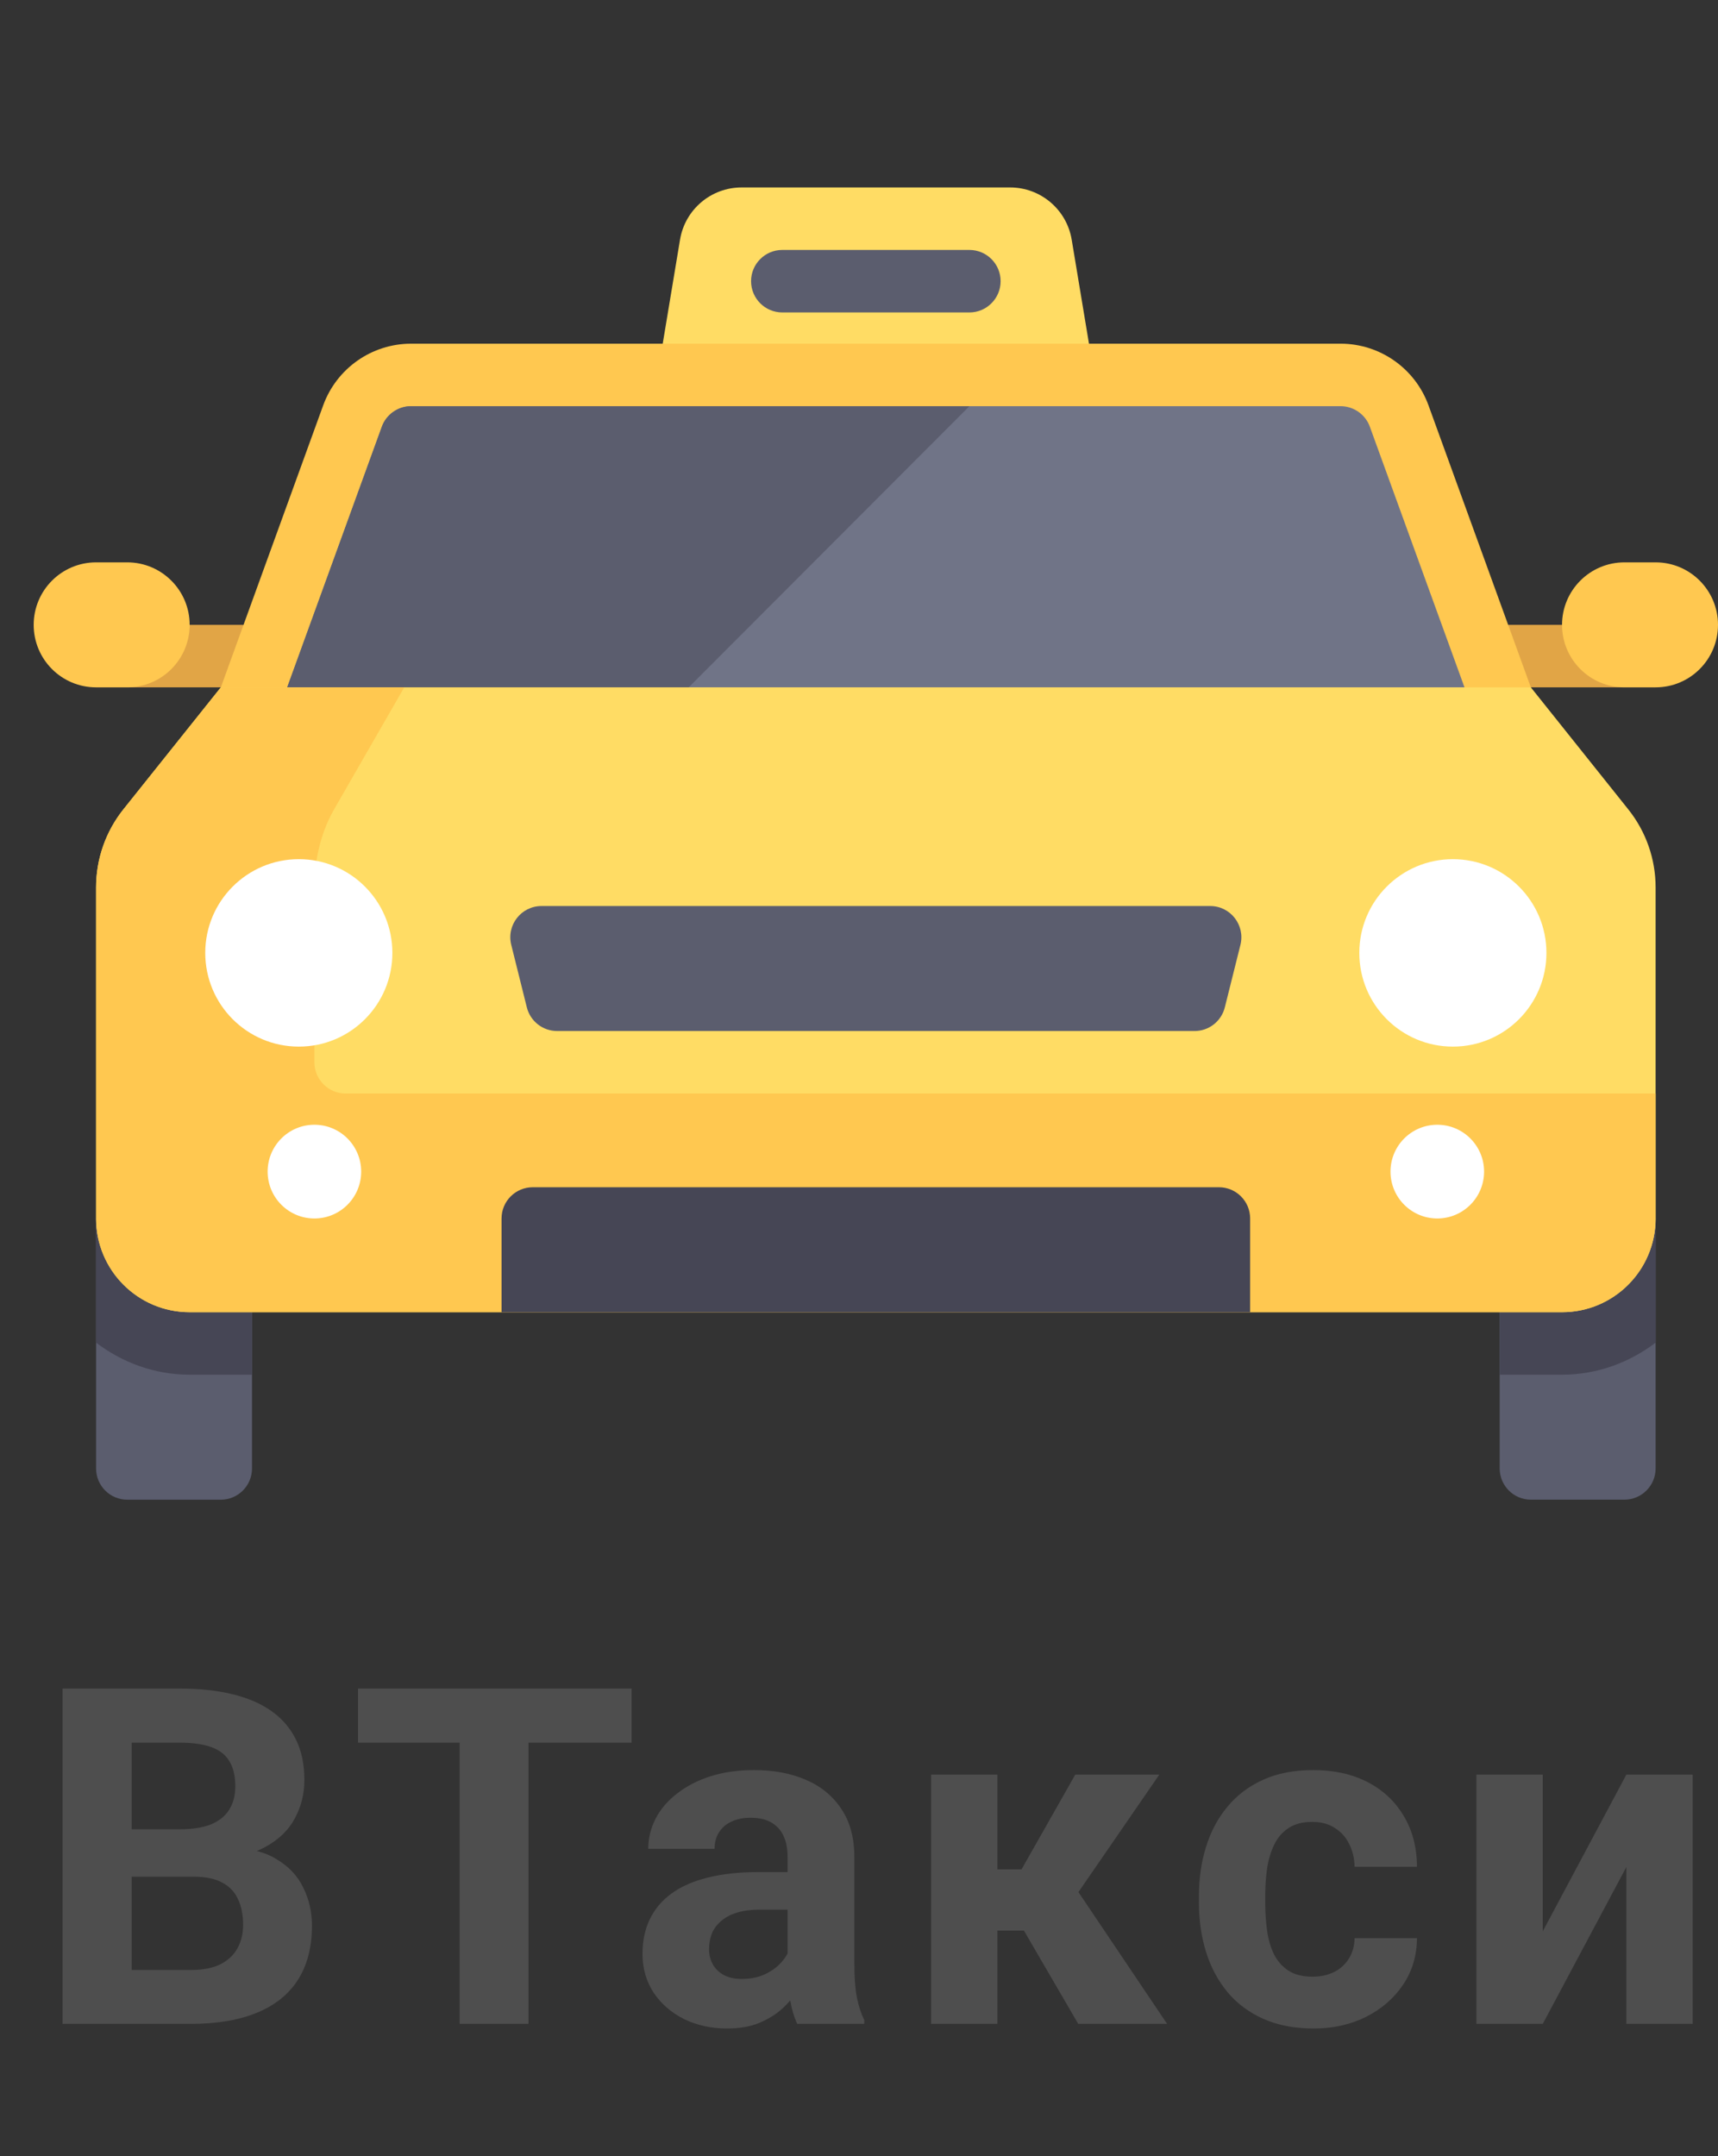 <svg width="51" height="64" viewBox="0 0 51 64" fill="none" xmlns="http://www.w3.org/2000/svg">
<rect x="0" y="0" width="51" height="64" fill="#333333" stroke="none"/>
<path d="M29.987 5.564H22.013C21.108 5.564 20.335 6.22 20.187 7.114L19.519 11.128H32.481L31.814 7.114C31.665 6.22 30.892 5.564 29.987 5.564Z" fill="#FFDC64"/>
<path d="M7.481 18.547H2.852V20.402H7.481V18.547Z" fill="#E1A546"/>
<path d="M49.148 18.547H44.519V20.402H49.148V18.547Z" fill="#E1A546"/>
<path d="M39.795 10.201H12.205C11.037 10.201 9.994 10.933 9.594 12.032L6.556 20.402V23.184H45.444V20.402L42.406 12.032C42.007 10.933 40.963 10.201 39.795 10.201Z" fill="#FFC850"/>
<path d="M2.852 16.692H3.778C4.8 16.692 5.63 17.523 5.63 18.547C5.63 19.572 4.801 20.402 3.778 20.402H2.852C1.829 20.402 1 19.572 1 18.547C1 17.523 1.829 16.692 2.852 16.692Z" fill="#FFC850"/>
<path d="M48.222 16.692H49.148C50.171 16.692 51 17.523 51 18.547C51 19.572 50.171 20.402 49.148 20.402H48.222C47.199 20.402 46.37 19.572 46.37 18.547C46.37 17.523 47.199 16.692 48.222 16.692Z" fill="#FFC850"/>
<path d="M39.795 12.056C40.183 12.056 40.533 12.301 40.665 12.666L43.593 20.729V21.329H8.407V20.729L11.335 12.666C11.467 12.301 11.817 12.056 12.205 12.056H39.795Z" fill="#707487"/>
<path d="M28.778 12.056H12.205C11.817 12.056 11.467 12.301 11.335 12.666L8.407 20.729V21.329H19.519L28.778 12.056Z" fill="#5B5D6E"/>
<path d="M2.852 36.168V43.587C2.852 44.099 3.266 44.514 3.778 44.514H6.555C7.067 44.514 7.481 44.099 7.481 43.587V36.168H2.852Z" fill="#5B5D6E"/>
<path d="M2.852 39.853C3.628 40.441 4.583 40.804 5.63 40.804H7.481V36.167H2.852V39.853Z" fill="#464655"/>
<path d="M49.148 36.167V43.586C49.148 44.098 48.733 44.513 48.222 44.513H45.444C44.933 44.513 44.519 44.098 44.519 43.586V36.167H49.148Z" fill="#5B5D6E"/>
<path d="M49.148 39.853C48.372 40.441 47.417 40.804 46.37 40.804H44.519V36.167H49.148V39.853Z" fill="#464655"/>
<path d="M48.336 24.023L45.444 20.402H6.556L3.663 24.023C3.138 24.68 2.852 25.498 2.852 26.34V36.167C2.852 37.704 4.095 38.949 5.63 38.949H46.37C47.904 38.949 49.148 37.704 49.148 36.167V26.34C49.148 25.498 48.862 24.68 48.336 24.023Z" fill="#FFDC64"/>
<path d="M10.259 32.458C9.748 32.458 9.333 32.042 9.333 31.53V26.34C9.333 25.497 9.54 24.68 9.918 24.023L12 20.402H6.556L3.663 24.023C3.138 24.68 2.852 25.497 2.852 26.34V36.167C2.852 37.703 4.095 38.949 5.63 38.949H46.37C47.904 38.949 49.148 37.703 49.148 36.167V32.458H10.259V32.458Z" fill="#FFC850"/>
<path d="M16.538 30.603H35.462C35.887 30.603 36.257 30.313 36.36 29.9L36.823 28.046C36.969 27.46 36.527 26.893 35.925 26.893H16.075C15.472 26.893 15.03 27.46 15.177 28.046L15.639 29.9C15.742 30.313 16.113 30.603 16.538 30.603Z" fill="#5B5D6E"/>
<path d="M9.333 36.167C10.101 36.167 10.722 35.544 10.722 34.776C10.722 34.008 10.101 33.385 9.333 33.385C8.566 33.385 7.945 34.008 7.945 34.776C7.945 35.544 8.566 36.167 9.333 36.167Z" fill="white"/>
<path d="M42.667 36.167C43.434 36.167 44.056 35.544 44.056 34.776C44.056 34.008 43.434 33.385 42.667 33.385C41.9 33.385 41.278 34.008 41.278 34.776C41.278 35.544 41.9 36.167 42.667 36.167Z" fill="white"/>
<path d="M8.871 31.066C10.405 31.066 11.648 29.821 11.648 28.284C11.648 26.748 10.405 25.502 8.871 25.502C7.336 25.502 6.093 26.748 6.093 28.284C6.093 29.821 7.336 31.066 8.871 31.066Z" fill="white"/>
<path d="M43.13 31.066C44.664 31.066 45.907 29.821 45.907 28.284C45.907 26.748 44.664 25.502 43.13 25.502C41.596 25.502 40.352 26.748 40.352 28.284C40.352 29.821 41.596 31.066 43.13 31.066Z" fill="white"/>
<path d="M36.185 35.24H15.815C15.303 35.24 14.889 35.655 14.889 36.167V38.949H37.111V36.167C37.111 35.655 36.696 35.24 36.185 35.24Z" fill="#464655"/>
<path d="M28.778 9.274H23.222C22.711 9.274 22.296 8.858 22.296 8.346C22.296 7.834 22.711 7.419 23.222 7.419H28.778C29.289 7.419 29.704 7.834 29.704 8.346C29.704 8.858 29.289 9.274 28.778 9.274Z" fill="#5B5D6E"/>
<path d="M5.754 55.705H3.198L3.184 54.297H5.33C5.709 54.297 6.019 54.249 6.26 54.153C6.502 54.053 6.682 53.909 6.8 53.722C6.923 53.531 6.985 53.298 6.985 53.025C6.985 52.715 6.926 52.465 6.807 52.273C6.693 52.082 6.513 51.943 6.267 51.856C6.025 51.77 5.713 51.726 5.33 51.726H3.909V60.073H1.858V50.12H5.33C5.909 50.12 6.426 50.174 6.882 50.284C7.343 50.393 7.732 50.559 8.051 50.783C8.37 51.006 8.614 51.289 8.783 51.63C8.951 51.968 9.036 52.369 9.036 52.834C9.036 53.244 8.942 53.622 8.755 53.968C8.573 54.315 8.284 54.597 7.887 54.816C7.495 55.035 6.982 55.156 6.349 55.178L5.754 55.705ZM5.665 60.073H2.637L3.437 58.473H5.665C6.025 58.473 6.319 58.416 6.547 58.302C6.775 58.184 6.944 58.024 7.053 57.824C7.162 57.623 7.217 57.393 7.217 57.133C7.217 56.842 7.167 56.589 7.067 56.375C6.971 56.16 6.816 55.996 6.602 55.882C6.388 55.764 6.105 55.705 5.754 55.705H3.779L3.792 54.297H6.253L6.725 54.85C7.331 54.841 7.819 54.948 8.188 55.172C8.562 55.39 8.833 55.675 9.001 56.026C9.175 56.377 9.261 56.753 9.261 57.154C9.261 57.792 9.122 58.33 8.844 58.767C8.566 59.2 8.158 59.526 7.621 59.745C7.087 59.964 6.436 60.073 5.665 60.073ZM15.688 50.12V60.073H13.644V50.12H15.688ZM18.75 50.12V51.726H10.629V50.12H18.75ZM23.38 58.405V55.11C23.38 54.873 23.341 54.67 23.263 54.502C23.186 54.328 23.065 54.194 22.901 54.098C22.741 54.003 22.534 53.955 22.279 53.955C22.06 53.955 21.871 53.993 21.712 54.071C21.552 54.144 21.429 54.251 21.342 54.392C21.256 54.529 21.212 54.691 21.212 54.878H19.244C19.244 54.563 19.317 54.265 19.462 53.982C19.608 53.7 19.82 53.451 20.098 53.237C20.376 53.018 20.707 52.847 21.09 52.724C21.477 52.601 21.91 52.54 22.388 52.54C22.962 52.54 23.473 52.635 23.92 52.827C24.366 53.018 24.717 53.305 24.972 53.688C25.232 54.071 25.362 54.549 25.362 55.124V58.289C25.362 58.694 25.387 59.027 25.437 59.287C25.487 59.542 25.56 59.765 25.656 59.957V60.073H23.667C23.571 59.872 23.498 59.622 23.448 59.321C23.402 59.016 23.38 58.71 23.38 58.405ZM23.639 55.568L23.653 56.682H22.552C22.293 56.682 22.067 56.712 21.876 56.771C21.684 56.83 21.527 56.915 21.404 57.024C21.281 57.129 21.19 57.252 21.131 57.393C21.076 57.535 21.049 57.689 21.049 57.858C21.049 58.027 21.087 58.179 21.165 58.316C21.242 58.448 21.354 58.553 21.5 58.63C21.645 58.703 21.816 58.74 22.012 58.74C22.309 58.74 22.566 58.681 22.785 58.562C23.004 58.444 23.172 58.298 23.291 58.125C23.414 57.952 23.477 57.787 23.482 57.632L24.002 58.466C23.929 58.653 23.828 58.847 23.701 59.047C23.578 59.248 23.421 59.437 23.229 59.615C23.038 59.788 22.808 59.932 22.539 60.045C22.27 60.155 21.951 60.21 21.582 60.21C21.112 60.21 20.686 60.116 20.303 59.929C19.925 59.738 19.624 59.476 19.401 59.143C19.182 58.806 19.073 58.423 19.073 57.995C19.073 57.607 19.146 57.263 19.292 56.962C19.438 56.662 19.652 56.409 19.934 56.204C20.221 55.994 20.579 55.837 21.008 55.732C21.436 55.623 21.933 55.568 22.498 55.568H23.639ZM29.608 52.676V60.073H27.639V52.676H29.608ZM34.414 52.676L31.228 57.304H29.259L29.02 55.486H30.326L31.919 52.676H34.414ZM32.008 60.073L30.189 56.949L31.905 55.999L34.646 60.073H32.008ZM38.961 58.672C39.202 58.672 39.416 58.626 39.603 58.535C39.79 58.439 39.936 58.307 40.041 58.138C40.15 57.965 40.207 57.762 40.212 57.53H42.064C42.06 58.049 41.921 58.512 41.647 58.918C41.374 59.319 41.007 59.635 40.547 59.868C40.087 60.096 39.572 60.21 39.002 60.21C38.428 60.21 37.926 60.114 37.498 59.922C37.074 59.731 36.721 59.467 36.438 59.13C36.156 58.788 35.944 58.391 35.803 57.94C35.661 57.484 35.591 56.997 35.591 56.477V56.279C35.591 55.755 35.661 55.267 35.803 54.816C35.944 54.36 36.156 53.964 36.438 53.627C36.721 53.285 37.074 53.018 37.498 52.827C37.922 52.635 38.419 52.54 38.988 52.54C39.594 52.54 40.125 52.656 40.581 52.888C41.041 53.121 41.401 53.453 41.661 53.886C41.925 54.315 42.06 54.823 42.064 55.411H40.212C40.207 55.165 40.155 54.941 40.055 54.741C39.959 54.54 39.818 54.381 39.631 54.262C39.448 54.139 39.223 54.078 38.954 54.078C38.667 54.078 38.432 54.139 38.25 54.262C38.068 54.381 37.926 54.545 37.826 54.755C37.726 54.96 37.655 55.194 37.614 55.459C37.578 55.718 37.559 55.992 37.559 56.279V56.477C37.559 56.764 37.578 57.04 37.614 57.304C37.651 57.569 37.719 57.803 37.819 58.008C37.924 58.214 38.068 58.375 38.25 58.494C38.432 58.612 38.669 58.672 38.961 58.672ZM45.798 57.325L48.279 52.676H50.248V60.073H48.279V55.418L45.798 60.073H43.829V52.676H45.798V57.325Z" fill="#4E4E4E"/>
</svg>
